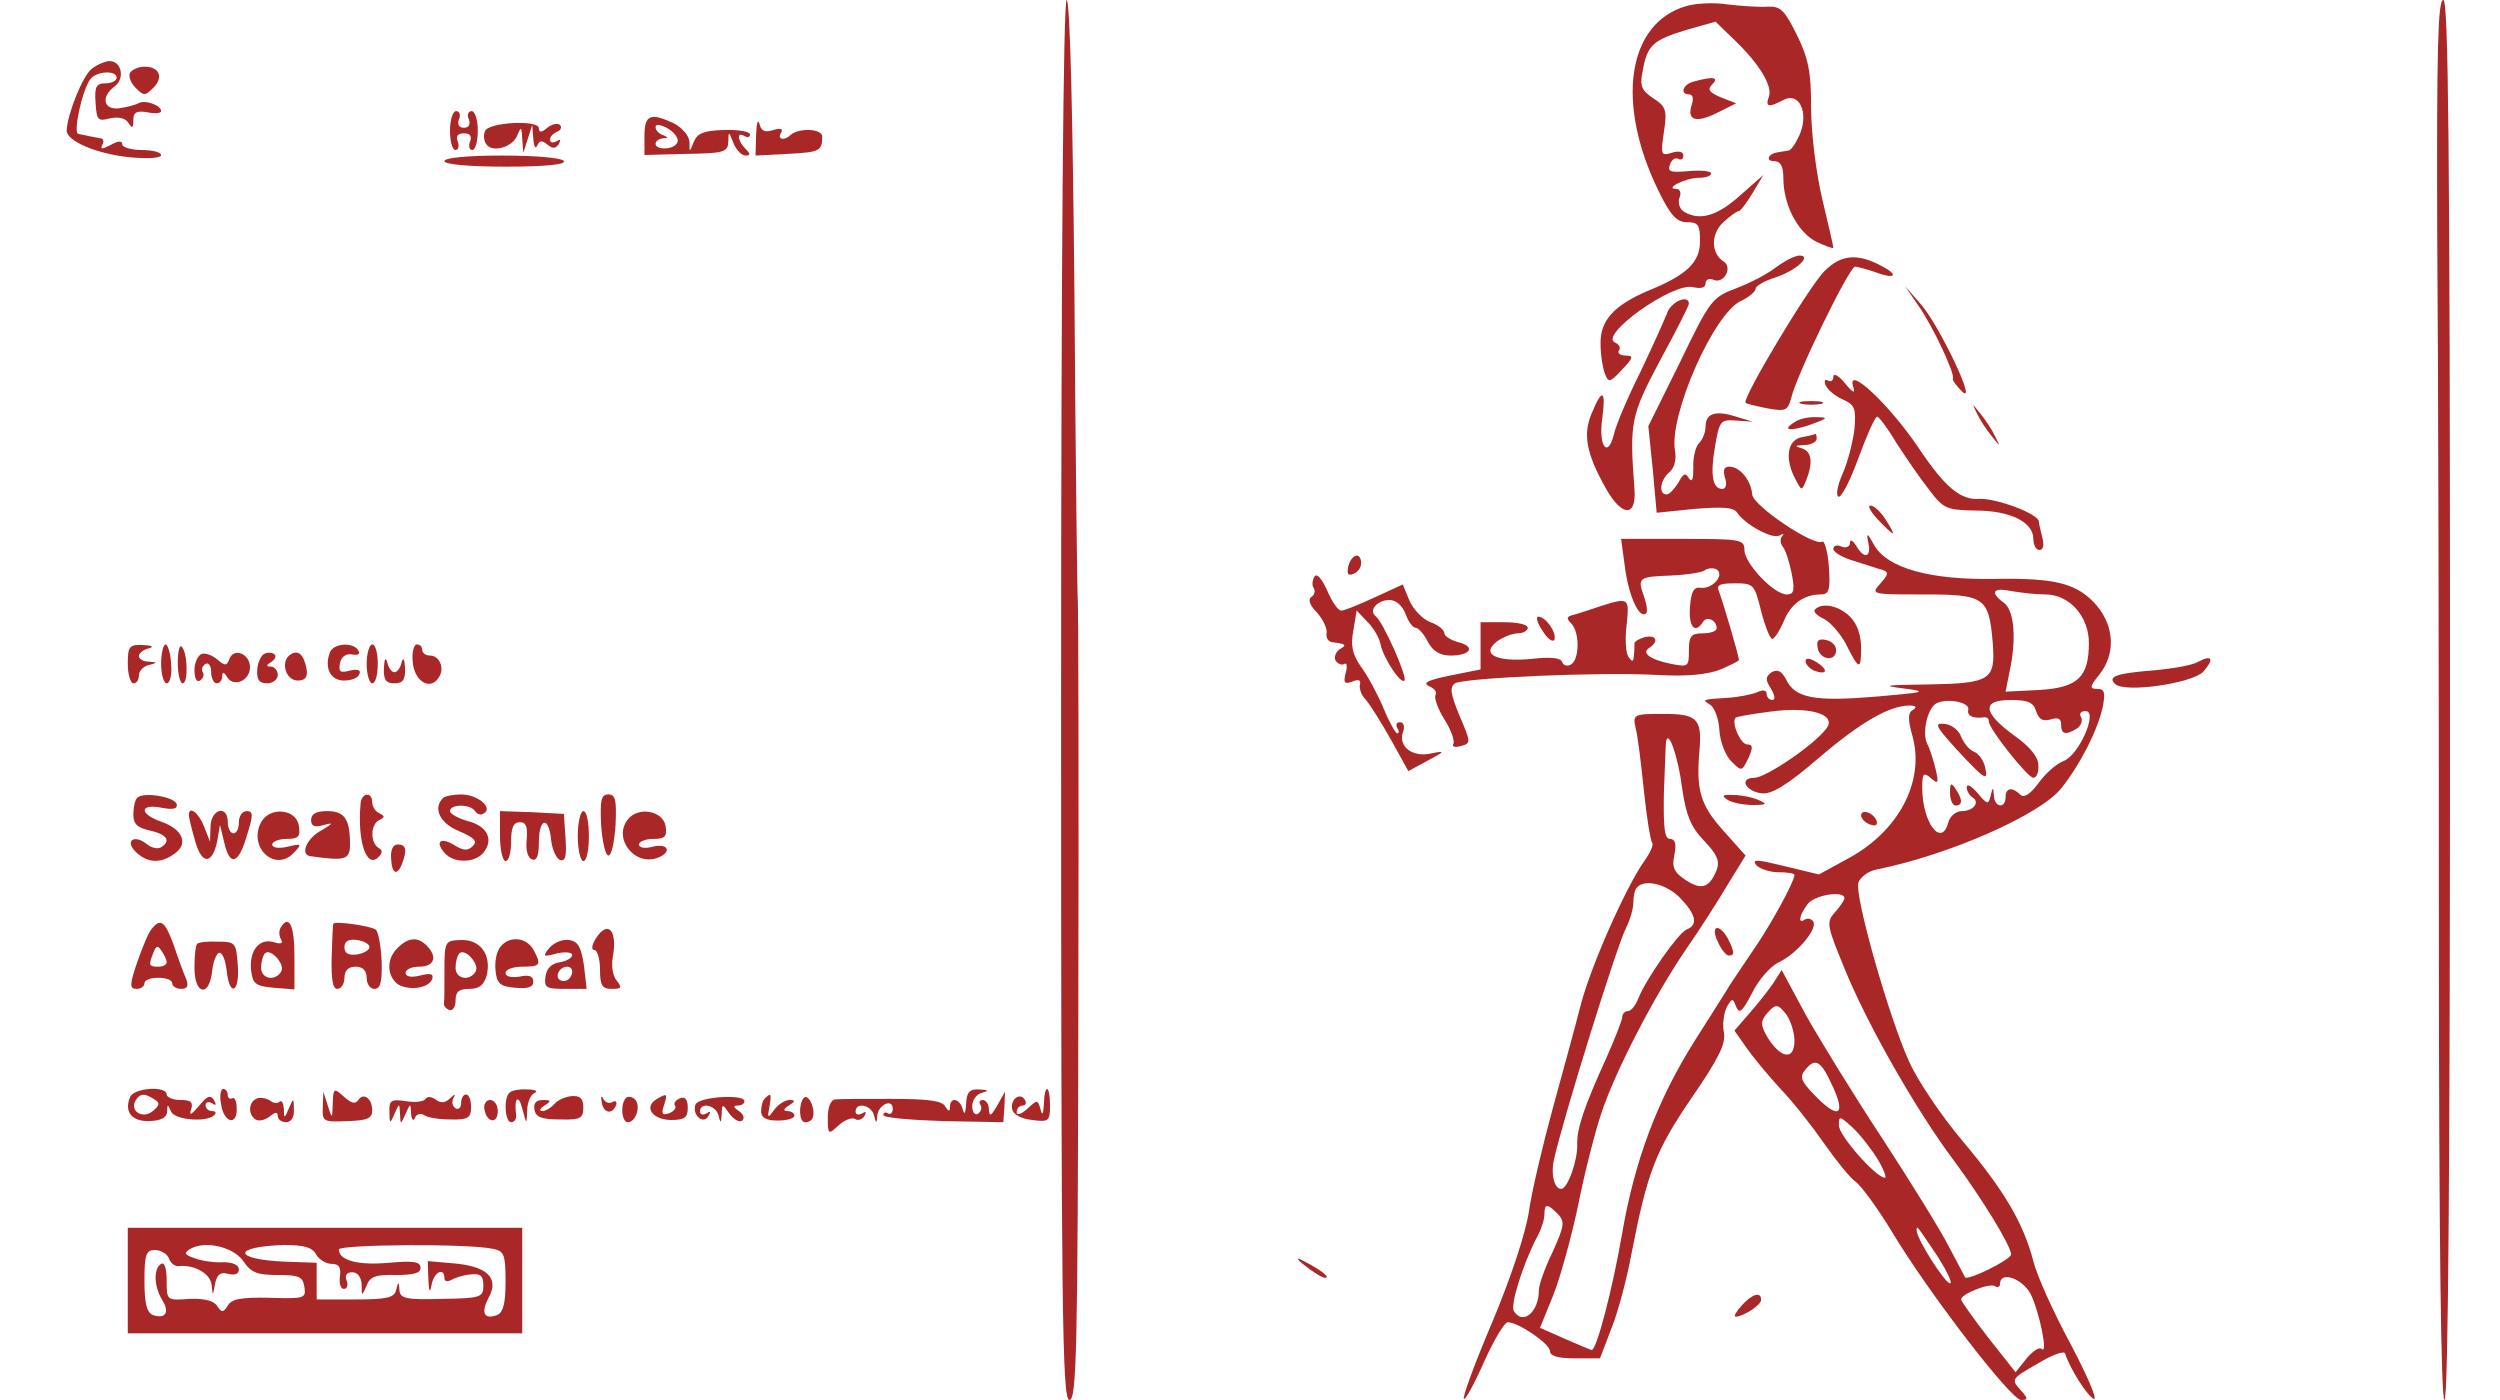  <svg  version="1.0" xmlns="http://www.w3.org/2000/svg"  width="450pt" height="252pt" viewBox="0 0 450 252"  preserveAspectRatio="xMidYMid meet">  <g transform="translate(0,252) scale(0.1,-0.1)" fill="#aa2727" stroke="none"> <path d="M1910 1260 c0 -1106 2 -1260 15 -1260 13 0 15 90 16 713 1 391 0 719 -1 727 -1 8 -4 255 -6 548 -3 329 -8 532 -14 532 -6 0 -10 -463 -10 -1260z"/> <path d="M3035 2509 c-106 -31 -127 -174 -50 -332 22 -45 33 -57 52 -57 20 0 23 -5 23 -34 0 -38 -23 -61 -95 -90 -60 -26 -85 -53 -84 -95 0 -20 4 -44 8 -54 6 -16 9 -16 31 8 20 21 21 25 6 25 -9 0 -15 4 -12 9 4 5 0 11 -6 14 -34 11 103 110 140 100 14 -3 22 -1 22 7 0 7 7 10 15 6 18 -7 34 22 18 33 -23 14 -24 49 -2 70 13 12 25 21 29 21 3 0 14 15 25 33 l19 32 -42 -37 c-41 -37 -73 -46 -101 -29 -8 5 -11 16 -8 25 4 9 1 16 -6 16 -22 0 17 20 41 20 12 0 22 3 22 8 0 4 -18 6 -40 4 -34 -3 -39 -1 -34 12 3 9 10 13 15 10 5 -3 9 0 9 6 0 7 -8 9 -21 5 -19 -6 -20 -4 -14 37 6 40 4 46 -19 61 -21 14 -25 22 -19 50 8 46 19 55 78 73 l53 15 34 -33 c45 -43 69 -83 62 -102 -7 -19 0 -20 26 -6 28 15 46 -21 30 -61 -7 -16 -16 -30 -21 -30 -5 -1 -13 -2 -18 -3 -18 -2 -24 -16 -8 -16 12 0 17 -9 17 -30 0 -48 25 -97 59 -115 17 -8 31 -13 31 -11 0 3 -9 42 -20 88 -11 47 -20 118 -20 164 0 66 -5 89 -26 132 -22 44 -29 51 -52 50 -15 -1 -47 1 -72 4 -25 4 -59 2 -75 -3z"/> <path d="M4387 2098 c2 -233 3 -800 3 -1261 0 -548 4 -837 10 -837 7 0 10 431 10 1260 0 1001 -3 1260 -12 1260 -10 0 -12 -90 -11 -422z"/> <path d="M165 2396 c-16 -12 -44 -82 -45 -111 0 -19 54 -42 113 -48 32 -3 57 -2 57 4 0 5 -16 9 -35 9 -19 0 -35 5 -35 10 0 7 -7 7 -21 -1 -15 -8 -19 -8 -15 0 4 6 2 12 -3 12 -6 1 -15 3 -21 4 -5 1 -14 3 -19 4 -10 1 7 80 22 99 11 14 47 16 47 2 0 -5 -9 -10 -20 -10 -17 0 -20 -6 -18 -35 2 -31 4 -34 26 -28 15 3 27 1 33 -8 7 -11 9 -10 9 5 0 14 6 17 25 14 14 -3 25 -2 25 2 0 11 -30 21 -41 14 -6 -3 -21 -7 -35 -9 -28 -3 -33 21 -7 40 18 14 12 45 -10 45 -7 0 -22 -6 -32 -14z"/> <path d="M234 2389 c-3 -6 1 -18 10 -27 15 -15 17 -15 32 0 19 19 11 38 -16 38 -10 0 -22 -5 -26 -11z"/> <path d="M3048 2373 c-19 -5 -25 -23 -7 -23 6 0 8 -8 4 -19 -9 -28 8 -33 46 -14 l34 17 -28 11 c-21 9 -24 14 -15 23 13 13 2 15 -34 5z"/> <path d="M810 2285 c0 -19 4 -35 10 -35 5 0 7 7 4 15 -4 10 0 15 11 15 11 0 15 -5 11 -15 -3 -8 -1 -15 4 -15 6 0 10 16 10 35 0 19 -5 35 -11 35 -6 0 -9 -7 -5 -15 3 -9 0 -15 -9 -15 -9 0 -12 6 -9 15 4 8 1 15 -5 15 -6 0 -11 -16 -11 -35z"/> <path d="M1160 2275 l0 -34 75 2 c68 1 75 3 76 22 0 19 1 19 9 -2 5 -13 15 -23 22 -23 9 0 9 3 0 12 -15 15 -16 32 -2 23 6 -3 10 -2 10 3 0 5 -21 9 -47 8 -36 -1 -48 -6 -54 -21 -8 -20 -8 -20 -8 0 -1 11 -13 25 -28 33 -43 20 -53 15 -53 -23z m60 -8 c0 -7 -9 -13 -20 -14 -11 -1 -20 2 -20 8 0 5 6 9 13 10 10 0 10 2 0 6 -7 2 -13 9 -13 14 0 6 8 5 20 -1 11 -6 20 -16 20 -23z"/> <path d="M1361 2278 l-1 -38 58 3 c57 3 62 5 62 31 0 15 -43 16 -57 3 -11 -11 -25 -8 -17 4 4 7 0 9 -14 5 -15 -5 -22 -2 -25 11 -3 10 -5 1 -6 -19z"/> <path d="M873 2284 c-3 -7 -2 -18 2 -23 10 -17 48 -6 56 15 7 17 8 16 9 -6 l2 -25 8 25 8 25 2 -25 c1 -14 4 -19 7 -12 4 9 8 10 18 2 10 -8 15 -8 21 1 4 8 3 9 -4 5 -7 -4 -12 -3 -12 3 0 5 6 11 13 14 6 2 9 8 5 12 -4 4 -14 2 -23 -5 -10 -9 -15 -9 -15 -1 0 16 -91 11 -97 -5z"/> <path d="M800 2230 c0 -6 44 -10 111 -10 71 0 108 4 104 10 -3 6 -52 10 -111 10 -63 0 -104 -4 -104 -10z"/> <path d="M3197 2039 c-15 -12 -48 -29 -72 -38 -43 -16 -47 -21 -101 -133 l-57 -115 8 -78 7 -78 68 7 c51 4 71 3 77 -7 14 -21 63 -48 76 -41 7 4 9 4 5 -1 -4 -4 -4 -13 1 -19 5 -6 12 -28 16 -48 6 -31 4 -38 -9 -38 -23 0 -76 56 -76 80 0 19 -7 20 -111 20 l-111 0 7 -52 c7 -52 26 -93 38 -82 3 3 1 17 -4 31 -12 33 -9 35 48 37 26 1 54 5 61 9 6 5 17 5 22 2 15 -10 -8 -36 -29 -33 -12 2 -17 -7 -19 -34 -3 -36 9 -50 23 -28 7 12 25 4 25 -11 0 -5 -11 -9 -25 -9 -21 0 -25 -5 -25 -31 0 -29 -1 -30 -32 -24 -39 8 -54 20 -39 29 18 12 12 24 -9 19 -10 -3 -19 -8 -18 -12 0 -3 0 -13 -1 -21 -1 -12 -3 -12 -10 -2 -5 8 -6 34 -3 58 5 48 4 49 -47 33 -20 -7 -42 -14 -50 -16 -11 -3 -12 -6 -3 -15 16 -16 15 -65 0 -74 -6 -4 -14 -2 -16 4 -2 8 -21 10 -55 6 -63 -6 -92 8 -63 31 11 8 28 15 38 15 10 0 18 5 18 10 0 6 -19 10 -42 10 l-43 0 0 -42 0 -43 -55 -11 c-39 -8 -50 -13 -38 -19 10 -4 15 -11 12 -16 -3 -5 4 -25 16 -44 12 -19 19 -39 16 -44 -3 -5 3 -7 13 -4 19 5 19 6 -2 55 -16 39 -18 51 -8 58 17 10 265 21 365 15 54 -3 90 1 113 10 18 8 33 15 33 17 0 8 -29 105 -35 121 -6 14 -2 17 28 17 34 0 35 -2 47 -50 7 -27 16 -50 20 -50 4 0 13 14 20 30 13 33 37 50 67 50 15 0 18 7 15 50 -2 27 -8 48 -12 45 -15 -9 -125 65 -126 85 -2 25 -22 50 -41 50 -10 0 -12 -6 -8 -20 4 -12 2 -20 -5 -20 -17 0 -22 24 -13 76 8 47 10 49 38 47 l30 -2 -30 9 c-37 12 -55 6 -55 -18 0 -10 -5 -23 -12 -30 -6 -6 -11 -26 -10 -44 0 -21 -2 -27 -8 -19 -6 11 -10 9 -19 -8 -7 -11 -16 -21 -21 -21 -15 0 -12 26 5 40 9 8 13 23 10 39 -11 63 69 245 118 269 15 7 27 17 27 22 0 5 15 14 34 20 38 12 69 40 45 40 -8 0 -27 -10 -42 -21z"/> <path d="M3284 2032 c-28 -28 -149 -230 -142 -237 2 -2 19 -6 39 -10 33 -6 37 -4 43 18 10 43 105 237 115 237 5 0 22 -5 37 -10 34 -13 43 -6 13 10 -45 25 -75 22 -105 -8z"/> <path d="M3453 1970 c25 -35 68 -126 62 -132 -1 -2 6 -12 16 -22 31 -31 -41 120 -74 157 l-28 32 24 -35z"/> <path d="M3001 1957 c-5 -13 -27 -62 -49 -108 -23 -46 -44 -96 -47 -111 -11 -44 -28 -21 -21 28 7 53 0 56 -19 10 -16 -38 -10 -72 26 -136 29 -51 55 -51 51 0 -9 120 -7 131 46 231 29 53 52 99 52 102 0 18 -32 4 -39 -16z"/> <path d="M3300 1842 c0 -7 -4 -10 -10 -7 -5 3 -7 0 -4 -8 3 -8 17 -20 31 -26 22 -10 24 -16 21 -54 -3 -23 -12 -59 -21 -79 -9 -20 -13 -39 -8 -42 5 -3 21 28 36 69 15 41 30 75 34 75 3 0 19 -21 35 -48 17 -26 42 -63 58 -83 26 -35 32 -37 84 -38 63 0 104 -21 104 -51 0 -11 5 -20 11 -20 7 0 9 9 5 23 -3 12 -6 25 -6 28 0 14 -76 42 -106 41 -35 -3 -63 21 -110 91 -53 79 -132 153 -118 110 4 -12 -1 -10 -15 7 -11 14 -21 19 -21 12z"/> <path d="M3243 1793 c9 -2 25 -2 35 0 9 3 1 5 -18 5 -19 0 -27 -2 -17 -5z"/> <path d="M3559 1775 c5 -11 17 -29 26 -40 16 -20 16 -20 6 0 -5 11 -17 29 -26 40 -16 20 -16 20 -6 0z"/> <path d="M3230 1760 c-24 -15 -8 -17 30 -4 30 11 32 13 10 13 -14 1 -32 -3 -40 -9z"/> <path d="M3243 1733 c-26 -5 -31 -39 -11 -76 11 -21 11 -21 19 -2 13 33 10 53 -8 58 -14 4 -12 5 5 6 12 0 22 6 22 11 0 6 -1 9 -2 9 -2 -1 -13 -4 -25 -6z"/> <path d="M3380 1585 c13 -14 25 -25 27 -25 2 0 -4 11 -13 25 -9 14 -21 25 -27 25 -6 0 0 -11 13 -25z"/> <path d="M3363 1543 c6 -27 -8 -30 -22 -5 -6 9 -11 12 -11 5 0 -7 -7 -10 -15 -7 -8 4 -15 2 -15 -4 0 -6 17 -16 38 -22 20 -6 43 -14 51 -16 11 -4 10 -8 -4 -24 -18 -20 -17 -20 78 -20 110 0 117 -5 124 -88 5 -66 -4 -72 -116 -74 -77 -1 -86 -2 -46 -7 46 -6 43 -7 -49 -15 -109 -9 -145 -3 -161 31 -8 15 -15 19 -26 13 -11 -8 -12 -13 -1 -30 7 -12 8 -20 2 -20 -5 0 -10 5 -10 11 0 7 -7 8 -17 3 -10 -4 -34 -9 -53 -10 -47 -3 -47 -3 -31 -13 7 -5 15 -25 16 -46 1 -20 11 -45 21 -55 19 -19 19 -19 31 5 9 20 8 25 -2 25 -12 0 -29 39 -21 48 2 2 30 7 62 11 72 10 122 -5 101 -31 -23 -30 -109 -88 -129 -88 -28 0 -17 -24 13 -28 18 -2 45 14 102 63 76 65 128 95 164 95 12 0 14 -3 6 -8 -9 -5 -9 -18 0 -49 21 -80 -25 -168 -114 -217 l-55 -30 -62 15 c-49 12 -59 13 -51 2 7 -7 24 -13 40 -13 16 0 29 -2 29 -5 0 -12 -44 -92 -74 -135 -17 -25 -35 -52 -41 -61 -5 -9 -34 -54 -63 -100 -69 -109 -110 -218 -133 -354 -17 -97 -45 -205 -54 -205 -1 0 -23 9 -48 20 l-45 20 24 59 c13 33 33 106 45 163 11 56 30 130 41 163 25 76 95 211 152 295 25 36 59 89 76 118 l32 52 -41 46 c-41 46 -48 73 -42 143 5 57 -4 66 -64 66 -55 0 -56 -1 -51 -25 4 -14 10 -65 15 -113 5 -49 12 -91 15 -94 3 -3 -4 -19 -15 -34 -33 -47 -96 -189 -114 -259 -9 -36 -32 -119 -50 -185 -18 -66 -38 -150 -43 -186 -6 -39 -32 -118 -66 -199 -31 -73 -54 -135 -51 -138 2 -3 19 27 36 66 18 40 37 72 43 72 19 0 76 -39 76 -52 0 -9 15 -13 45 -13 l45 0 21 55 c12 30 28 91 36 135 28 144 43 184 108 279 49 71 62 98 58 118 -3 14 0 34 5 45 10 17 11 17 17 1 6 -14 11 -9 29 25 11 23 33 48 48 55 32 15 70 60 62 73 -3 5 -10 7 -15 4 -13 -9 -11 7 5 28 12 16 66 25 66 10 0 -3 -8 -15 -17 -25 -16 -18 -15 -23 17 -101 40 -99 130 -257 197 -346 51 -69 103 -154 103 -169 0 -9 -78 -48 -83 -41 -1 2 -14 27 -29 55 -14 28 -68 115 -120 195 -52 79 -114 180 -138 223 l-43 80 -16 -25 c-9 -13 -28 -37 -43 -54 l-26 -30 21 -30 c11 -16 39 -50 62 -75 24 -25 59 -70 79 -99 21 -30 46 -61 56 -68 10 -7 40 -48 66 -91 66 -110 214 -302 232 -302 13 0 13 3 -2 19 -16 18 -15 20 31 46 26 16 48 24 50 19 9 -28 41 -78 52 -82 7 -2 -12 42 -42 99 -31 57 -61 124 -67 149 -18 69 -53 128 -128 217 -38 45 -81 109 -96 143 -37 82 -98 298 -91 321 4 11 18 21 33 24 130 26 296 99 333 147 34 43 65 104 74 146 5 26 3 32 -10 32 -14 0 -14 4 4 26 29 37 27 85 -4 123 -35 41 -74 51 -185 49 -115 -2 -192 19 -216 60 -13 24 -15 24 -11 5z m319 -93 c43 0 78 -40 78 -87 0 -62 -20 -81 -90 -85 l-60 -3 7 35 c13 59 9 111 -10 125 -26 19 -20 28 14 21 17 -3 45 -6 61 -6z m-139 -207 c-3 -12 9 -17 30 -14 4 0 7 -3 7 -8 0 -13 70 -101 80 -101 6 0 10 10 9 23 0 14 -15 33 -42 52 -58 42 -61 65 -8 65 31 0 41 -4 46 -20 5 -15 12 -19 26 -15 13 4 19 2 19 -9 0 -18 8 -20 29 -7 7 5 10 14 7 20 -4 6 -1 11 8 11 23 0 -12 -80 -40 -90 -13 -5 -33 -23 -45 -40 -15 -20 -26 -27 -33 -20 -14 14 -26 12 -26 -5 0 -21 -20 -19 -21 3 -1 16 -2 16 -6 -1 -4 -16 -6 -15 -23 5 -11 13 -19 18 -20 11 0 -6 5 -15 10 -18 15 -9 2 -25 -19 -25 -10 0 -21 -9 -24 -20 -12 -47 -47 -1 -47 62 0 26 2 29 16 17 13 -11 14 -9 8 17 -4 16 -10 36 -15 45 -9 18 -1 61 15 72 17 11 61 4 59 -10z m-515 -143 c7 -47 15 -68 39 -93 24 -25 29 -37 23 -53 -13 -32 -27 -37 -56 -18 -21 14 -25 23 -20 46 4 19 1 28 -8 28 -10 0 -12 20 -11 83 2 45 3 87 4 92 4 24 22 -28 29 -85z m-4 -196 c29 -30 33 -49 12 -57 -15 -6 -73 -89 -87 -124 -5 -13 -13 -23 -19 -23 -5 0 -10 -5 -10 -11 0 -5 -13 -38 -28 -72 -41 -90 -54 -129 -53 -157 1 -28 -17 -80 -29 -80 -12 0 -19 26 -13 52 16 73 113 385 130 418 7 14 13 34 13 46 0 11 3 24 7 27 14 15 52 6 77 -19z m192 -211 c7 -10 14 -31 14 -46 0 -36 -24 -33 -48 5 -13 22 -13 29 -3 42 17 20 21 20 37 -1z m84 -131 c23 -51 8 -57 -35 -12 -24 25 -26 32 -15 45 18 22 28 16 50 -33z m80 -129 c11 -18 16 -33 13 -33 -16 0 -83 76 -83 94 0 18 1 18 25 -4 14 -13 34 -39 45 -57z m-576 -98 c13 -14 12 -21 -9 -68 -14 -28 -25 -60 -25 -69 0 -40 -29 -64 -45 -38 -7 11 17 86 41 132 8 14 14 33 14 42 0 20 5 20 24 1z m684 -77 c17 -27 27 -48 22 -48 -9 0 -60 80 -60 95 0 10 -1 11 38 -47z m167 -67 c16 -32 32 -111 20 -99 -4 4 -16 -4 -27 -17 l-20 -25 -49 62 c-27 35 -49 66 -49 69 0 10 51 30 61 24 5 -4 9 -1 9 4 0 24 40 10 55 -18z"/> <path d="M3521 1172 c51 -55 59 -61 52 -32 -3 12 -12 24 -20 27 -8 3 -18 15 -23 27 -4 12 -18 22 -30 23 -19 2 -16 -4 21 -45z"/> <path d="M3510 1093 c0 -13 5 -23 10 -23 13 0 13 11 0 30 -8 12 -10 11 -10 -7z"/> <path d="M2427 1501 c-3 -14 -1 -18 9 -14 8 3 14 11 14 19 0 21 -17 17 -23 -5z"/> <path d="M2366 1482 c-4 -7 -5 -16 -1 -21 3 -5 1 -12 -5 -16 -6 -4 -2 -15 10 -27 11 -12 19 -29 18 -37 -2 -9 3 -16 10 -17 25 -3 27 -5 13 -13 -7 -5 -10 -14 -7 -20 4 -6 11 -9 16 -6 4 3 6 -5 2 -17 -4 -17 -2 -20 12 -15 11 5 16 3 14 -5 -2 -6 2 -19 10 -27 8 -9 28 -41 46 -73 l31 -56 35 19 c32 17 32 18 7 13 -33 -8 -60 11 -52 37 4 11 2 19 -5 19 -6 0 -8 -4 -5 -10 3 -5 4 -10 0 -10 -3 0 -15 21 -25 46 -11 26 -29 59 -41 75 -15 22 -18 37 -13 64 l6 36 20 -21 c11 -11 21 -29 23 -40 5 -24 36 -72 43 -65 6 6 -39 107 -52 116 -13 10 3 29 25 29 12 0 23 -10 29 -25 5 -14 13 -25 18 -25 5 0 15 -11 22 -25 9 -17 22 -25 41 -25 36 0 46 16 14 24 -14 4 -25 11 -25 16 0 6 -11 15 -25 20 -14 5 -31 23 -38 39 l-12 29 -50 -23 c-28 -13 -55 -24 -60 -24 -6 -1 -17 15 -26 36 -10 22 -19 32 -23 25z"/> <path d="M3267 1423 c-4 -3 3 -11 16 -17 12 -6 29 -26 39 -44 24 -48 28 -50 28 -9 0 24 -7 44 -20 57 -20 20 -50 26 -63 13z"/> <path d="M2777 1384 c9 -15 19 -21 21 -15 4 13 -16 41 -29 41 -5 0 -2 -12 8 -26z"/> <path d="M3272 1353 c4 -21 33 -25 33 -3 0 8 -8 16 -18 18 -14 3 -18 -1 -15 -15z"/> <path d="M230 1325 c0 -19 5 -35 10 -35 6 0 10 6 10 14 0 8 8 17 18 19 16 4 16 5 0 6 -10 0 -18 5 -18 10 0 5 8 12 18 14 10 3 6 5 -10 6 -25 1 -28 -2 -28 -34z"/> <path d="M290 1325 c0 -19 5 -35 10 -35 6 0 10 16 8 35 -1 19 -6 35 -10 35 -4 0 -8 -16 -8 -35z"/> <path d="M320 1327 c0 -20 4 -37 9 -37 10 0 9 55 -2 66 -4 4 -7 -9 -7 -29z"/> <path d="M594 1346 c-11 -28 1 -51 25 -51 14 0 26 5 28 12 3 7 -3 9 -17 6 -18 -5 -21 -2 -18 13 2 12 11 18 22 16 11 -2 15 1 11 7 -9 16 -45 13 -51 -3z"/> <path d="M660 1325 c0 -19 5 -35 10 -35 6 0 10 16 10 35 0 19 -4 35 -10 35 -5 0 -10 -16 -10 -35z"/> <path d="M743 1328 c3 -35 32 -52 47 -27 11 16 1 39 -16 39 -8 0 -14 5 -14 10 0 6 -4 10 -10 10 -5 0 -9 -15 -7 -32z"/> <path d="M363 1343 c-7 -3 -13 -16 -13 -29 0 -15 4 -23 10 -19 6 4 8 10 5 15 -3 5 -1 11 5 15 5 3 10 -3 10 -14 0 -12 5 -21 10 -21 6 0 10 6 10 13 0 8 3 8 9 -2 12 -19 41 -6 41 18 0 24 -29 36 -37 15 -5 -13 -8 -13 -22 -1 -9 8 -22 12 -28 10z"/> <path d="M474 1342 c-5 -4 -11 -17 -11 -29 -1 -17 4 -23 18 -23 10 0 19 7 19 15 0 8 -6 15 -12 15 -10 0 -9 3 1 9 7 5 9 11 4 14 -5 3 -13 3 -19 -1z"/> <path d="M523 1342 c-19 -12 -9 -47 13 -47 13 0 18 6 16 20 -5 27 -15 36 -29 27z"/> <path d="M691 1318 c-1 -22 4 -28 19 -28 15 0 20 6 19 28 -1 16 -3 20 -6 10 -2 -10 -8 -18 -13 -18 -5 0 -11 8 -13 18 -3 10 -5 6 -6 -10z"/> <path d="M3250 1330 c0 -6 7 -13 15 -17 24 -9 27 1 5 15 -13 8 -20 8 -20 2z"/> <path d="M3957 1329 c-9 -6 -43 -12 -74 -15 -73 -6 -90 -11 -76 -25 17 -17 139 1 159 22 20 23 16 31 -9 18z"/> <path d="M247 1084 c-4 -4 -7 -17 -7 -30 0 -17 7 -24 30 -29 31 -7 38 -19 20 -30 -6 -4 -17 -1 -25 5 -23 19 -41 7 -21 -13 21 -21 46 -22 71 -3 25 18 13 44 -25 57 -40 14 -39 33 1 25 22 -4 29 -2 27 7 -5 13 -60 22 -71 11z"/> <path d="M649 1073 c-6 -68 11 -117 32 -96 8 8 8 13 0 17 -15 10 -14 43 2 50 10 5 10 7 0 12 -7 3 -13 12 -13 20 0 20 -20 17 -21 -3z"/> <path d="M797 1083 c-18 -18 -5 -45 29 -59 28 -12 34 -18 25 -27 -9 -9 -17 -8 -32 1 -25 16 -37 8 -19 -13 16 -19 54 -19 70 0 19 23 8 48 -28 57 -17 5 -32 13 -32 18 0 13 37 13 45 0 4 -6 11 -8 16 -4 17 10 -11 34 -41 34 -14 0 -30 -3 -33 -7z"/> <path d="M1082 1035 c2 -30 8 -55 13 -55 6 0 11 25 13 55 2 45 0 55 -13 55 -13 0 -15 -10 -13 -55z"/> <path d="M3110 1080 c8 -5 29 -9 45 -9 26 0 27 2 10 9 -11 5 -31 9 -45 9 -20 1 -22 -1 -10 -9z"/> <path d="M340 1053 c0 -5 5 -25 11 -46 12 -44 31 -44 40 -1 l5 29 8 -33 c10 -43 26 -37 41 16 11 35 11 42 -1 42 -8 0 -14 -9 -14 -20 0 -11 -4 -20 -10 -20 -5 0 -10 9 -10 20 0 32 -30 24 -31 -7 l-1 -28 -11 28 c-10 25 -27 37 -27 20z"/> <path d="M470 1040 c-24 -45 25 -91 59 -55 15 16 14 17 -11 11 -17 -4 -28 -2 -28 4 0 5 12 10 26 10 21 0 25 4 22 23 -4 31 -52 36 -68 7z"/> <path d="M560 1044 c0 -11 6 -14 23 -9 18 5 17 3 -5 -10 -26 -14 -38 -43 -20 -46 63 -9 72 -7 72 21 0 46 -10 60 -41 60 -20 0 -29 -5 -29 -16z"/> <path d="M900 1015 c0 -25 5 -45 10 -45 6 0 10 16 10 35 0 25 4 35 16 35 11 0 14 -8 12 -32 -2 -18 2 -33 10 -35 8 -3 12 7 12 31 0 44 18 48 22 4 2 -17 9 -33 16 -36 10 -3 12 7 10 39 l-3 44 -57 3 -58 2 0 -45z"/> <path d="M1040 1015 c0 -25 5 -45 10 -45 6 0 10 20 10 45 0 25 -4 45 -10 45 -5 0 -10 -20 -10 -45z"/> <path d="M1131 1046 c-29 -34 11 -86 53 -70 26 10 19 27 -9 20 -14 -4 -25 -2 -25 4 0 5 12 10 26 10 21 0 25 4 22 23 -4 27 -48 36 -67 13z"/> <path d="M3350 1052 c0 -5 7 -13 16 -16 10 -4 14 -1 12 6 -5 15 -28 23 -28 10z"/> <path d="M704 975 c1 -28 11 -33 20 -9 9 24 7 34 -8 34 -9 0 -13 -10 -12 -25z"/> <path d="M273 848 c-6 -7 -17 -34 -26 -60 -14 -41 -14 -48 -1 -48 8 0 14 5 14 10 0 6 11 10 25 10 14 0 25 -4 25 -10 0 -5 7 -10 16 -10 11 0 14 5 9 18 -4 9 -14 36 -22 60 -16 44 -24 50 -40 30z m27 -60 c0 -5 -7 -8 -15 -8 -17 0 -18 2 -9 25 5 13 8 14 15 3 5 -7 9 -16 9 -20z"/> <path d="M505 850 c-3 -5 -3 -15 1 -21 4 -7 0 -9 -13 -5 -26 8 -45 -15 -41 -51 3 -24 8 -28 41 -31 l37 -3 0 60 c0 56 -10 76 -25 51z m1 -79 c-11 -18 -36 -13 -36 7 0 10 3 22 7 26 10 10 37 -20 29 -33z"/> <path d="M600 857 c-1 -1 -2 -28 -3 -59 -1 -41 2 -58 10 -58 7 0 13 9 13 20 0 13 7 20 20 20 13 0 20 -7 20 -20 0 -11 6 -20 14 -20 11 0 14 13 13 49 -1 27 -6 53 -10 57 -6 7 -76 17 -77 11z m65 -42 c0 -5 -10 -11 -22 -13 -16 -2 -23 2 -23 13 0 11 7 15 23 13 12 -2 22 -7 22 -13z"/> <path d="M1072 830 c-7 -12 -8 -20 -2 -20 5 0 10 -16 10 -35 0 -29 4 -35 21 -35 18 0 19 2 9 15 -7 8 -10 27 -7 42 9 49 -9 68 -31 33z"/> <path d="M3092 825 c6 -14 15 -25 20 -25 11 0 10 7 -2 31 -16 28 -32 23 -18 -6z"/> <path d="M355 821 c-3 -2 -5 -22 -5 -43 0 -49 27 -54 32 -5 2 17 8 32 13 32 6 0 11 -15 13 -32 5 -49 24 -40 20 10 -3 40 -4 42 -36 42 -18 1 -35 -1 -37 -4z"/> <path d="M716 814 c-20 -19 -20 -48 -2 -64 18 -14 58 -10 64 8 3 9 -3 11 -22 6 -16 -4 -26 -2 -26 5 0 6 11 11 25 11 27 0 33 18 13 38 -16 16 -33 15 -52 -4z"/> <path d="M800 773 c0 -29 0 -56 -1 -60 0 -4 4 -9 10 -11 6 -2 11 6 11 17 0 16 6 21 25 21 18 0 26 7 31 24 9 37 -11 65 -46 64 -29 -1 -30 -2 -30 -55z m56 -2 c-11 -18 -36 -13 -36 7 0 10 3 22 7 26 10 10 37 -20 29 -33z"/> <path d="M901 816 c-7 -8 -11 -27 -9 -43 2 -23 8 -29 36 -31 22 -2 32 1 32 11 0 10 -8 13 -25 9 -15 -2 -25 0 -25 7 0 6 14 11 30 11 33 0 35 3 20 31 -13 22 -43 25 -59 5z"/> <path d="M989 814 c-13 -16 -12 -17 14 -10 15 3 27 2 27 -3 0 -5 -10 -11 -22 -13 -15 -2 -24 -11 -26 -25 -3 -21 1 -23 35 -23 l39 0 -5 43 c-5 33 -11 43 -27 45 -11 2 -27 -5 -35 -14z m41 -42 c0 -13 -12 -22 -22 -16 -10 6 -1 24 13 24 5 0 9 -4 9 -8z"/> <path d="M234 545 c-11 -27 4 -44 35 -43 21 1 31 6 32 17 0 14 1 14 7 0 7 -15 64 -20 78 -6 4 4 2 7 -4 7 -7 0 -12 5 -12 11 0 5 5 7 12 3 7 -5 8 -3 3 6 -6 10 -13 7 -27 -11 -14 -16 -18 -18 -14 -6 4 13 0 17 -19 17 -14 0 -25 5 -25 10 0 16 -60 12 -66 -5z m44 -4 c10 -6 10 -10 -3 -21 -18 -15 -42 0 -31 19 8 13 16 14 34 2z"/> <path d="M398 532 c5 -34 30 -39 28 -6 0 12 -4 20 -8 17 -5 -2 -8 1 -8 6 0 6 -4 11 -8 11 -5 0 -7 -13 -4 -28z"/> <path d="M599 534 c-1 -29 -1 -29 -9 -4 l-8 25 -1 -28 c-1 -26 1 -27 44 -25 36 1 45 5 45 19 0 22 -16 33 -25 19 -5 -8 -13 -6 -26 6 -18 16 -19 16 -20 -12z"/> <path d="M917 553 c-11 -10 -8 -53 3 -53 6 0 10 6 9 13 -4 30 4 39 11 12 8 -30 8 -30 9 -3 0 14 7 29 14 31 6 3 0 6 -14 6 -14 1 -29 -2 -32 -6z"/> <path d="M1739 533 c-1 -17 -3 -21 -6 -10 -5 20 -23 23 -23 5 0 -10 -3 -9 -9 1 -6 10 -33 13 -97 13 -49 0 -95 0 -101 -1 -8 -1 -13 -15 -13 -33 0 -30 1 -31 19 -14 11 10 24 15 30 12 5 -4 13 -1 17 5 4 8 3 9 -4 5 -7 -4 -12 -2 -12 3 0 18 28 12 33 -6 4 -16 5 -16 6 -2 1 20 28 33 28 13 0 -7 -4 -11 -9 -8 -4 3 -8 1 -8 -3 0 -5 49 -9 108 -11 l108 -2 2 27 1 28 -14 -25 c-11 -19 -14 -21 -15 -7 0 9 -5 17 -11 17 -5 0 -8 -4 -4 -9 3 -5 1 -12 -5 -16 -5 -3 -10 3 -10 14 0 11 8 22 18 24 13 4 11 5 -5 6 -18 1 -23 -5 -24 -26z"/> <path d="M1879 533 c-1 -19 -3 -22 -6 -10 -5 18 -6 18 -24 1 -11 -10 -19 -12 -19 -6 0 7 5 12 11 12 5 0 7 5 4 10 -9 15 -27 1 -23 -17 2 -9 16 -17 36 -19 30 -4 32 -2 32 26 0 38 -10 40 -11 3z"/> <path d="M463 543 c-16 -6 -17 -29 -3 -38 6 -4 17 -1 25 5 11 9 15 9 15 1 0 -6 7 -11 15 -11 9 0 15 9 14 23 0 21 -1 21 -9 2 -8 -19 -9 -19 -9 -1 -1 11 -4 16 -8 13 -3 -4 -11 -3 -17 2 -6 4 -17 6 -23 4z"/> <path d="M766 542 c-3 -5 -19 -7 -36 -4 -26 4 -30 1 -29 -19 0 -22 1 -23 9 -4 9 20 9 20 10 0 1 -20 1 -20 10 0 9 20 9 20 10 0 1 -11 4 -14 7 -7 2 6 10 9 16 5 7 -5 28 -8 48 -8 31 -1 37 3 37 22 0 13 -4 23 -9 23 -5 0 -9 -7 -9 -16 0 -8 -5 -12 -10 -9 -6 4 -7 12 -4 18 5 9 3 8 -6 0 -9 -9 -17 -9 -26 -2 -7 5 -15 6 -18 1z"/> <path d="M998 533 c-6 -7 -16 -13 -22 -13 -6 0 -4 5 4 10 13 8 12 10 -3 10 -12 0 -17 -6 -15 -17 2 -14 13 -18 46 -18 37 -1 42 2 42 22 0 16 -6 21 -21 20 -11 -1 -25 -7 -31 -14z"/> <path d="M1083 537 c2 -20 19 -25 26 -6 2 6 -1 9 -7 5 -6 -3 -13 0 -16 6 -3 7 -5 5 -3 -5z"/> <path d="M1127 544 c-11 -11 -8 -44 3 -44 15 0 24 30 13 41 -5 5 -12 6 -16 3z"/> <path d="M1181 541 c-22 -14 -7 -36 26 -37 25 0 31 4 31 22 0 15 -5 21 -14 17 -8 -3 -12 -9 -9 -13 3 -4 -2 -11 -11 -14 -12 -4 -14 -1 -9 14 7 22 6 23 -14 11z"/> <path d="M1252 532 c-7 -19 14 -37 23 -21 5 8 4 10 -3 5 -7 -4 -12 -2 -12 3 0 18 28 12 33 -6 4 -16 5 -15 6 1 1 20 1 20 15 0 8 -10 18 -15 22 -11 5 4 2 12 -6 17 -10 7 -11 10 -2 10 6 0 12 3 12 8 0 13 -82 8 -88 -6z"/> <path d="M1377 543 c-4 -3 -7 -14 -7 -23 0 -12 9 -17 30 -17 17 0 30 4 30 9 0 4 -6 8 -12 8 -9 0 -8 4 2 10 12 8 12 10 1 10 -8 0 -20 -8 -27 -17 -12 -17 -13 -16 -9 5 4 23 3 26 -8 15z"/> <path d="M1447 544 c-10 -11 -9 -44 2 -44 15 0 19 13 12 33 -4 10 -10 15 -14 11z"/> <path d="M872 523 c4 -24 24 -27 24 -3 0 11 -6 20 -14 20 -7 0 -12 -8 -10 -17z"/> <path d="M230 215 l0 -95 355 0 355 0 0 95 0 95 -355 0 -355 0 0 -95z m208 35 c14 -21 25 -25 62 -25 39 0 45 -3 48 -22 3 -20 0 -21 -63 -19 -51 1 -68 -2 -75 -14 -8 -13 -11 -13 -19 -1 -6 10 -24 14 -50 13 -41 -3 -41 -3 -41 33 0 22 -4 34 -10 30 -14 -8 -13 -41 2 -65 14 -22 6 -35 -17 -27 -11 5 -15 21 -15 62 0 47 3 55 19 55 10 0 22 -7 25 -15 3 -9 11 -15 18 -14 28 3 58 -14 59 -35 2 -19 2 -19 6 2 3 18 10 23 24 19 12 -3 19 0 19 8 0 8 -11 13 -28 13 -15 -1 -38 2 -51 7 -18 6 -21 9 -10 16 26 17 79 5 97 -21z m131 12 c5 -9 18 -17 28 -17 13 0 17 -6 15 -22 -2 -13 1 -23 7 -23 6 0 8 7 5 15 -4 9 0 15 10 15 10 0 16 -9 17 -22 0 -22 0 -22 9 -2 6 16 16 20 52 19 32 0 45 3 45 13 0 11 -13 13 -57 9 -55 -5 -90 4 -90 24 0 9 233 11 278 1 19 -4 22 -10 22 -58 0 -40 -4 -56 -15 -61 -24 -9 -30 4 -15 32 19 35 -4 56 -64 61 l-46 4 1 -32 c1 -24 3 -27 6 -10 4 22 23 32 23 11 0 -5 5 -7 12 -3 7 4 22 9 35 10 18 2 23 -2 23 -20 0 -21 -4 -23 -75 -24 -65 -2 -75 1 -76 16 -1 16 -2 16 -6 0 -3 -14 -17 -17 -74 -17 l-69 0 0 33 0 33 -57 2 c-94 4 -96 27 -2 30 36 0 51 -4 58 -17z"/> <path d="M2350 241 c14 -11 30 -21 35 -21 11 0 -7 14 -40 31 -13 7 -12 3 5 -10z"/> <path d="M3135 170 c-10 -11 -15 -20 -11 -20 14 0 46 21 46 30 0 16 -16 11 -35 -10z"/> </g> </svg> 